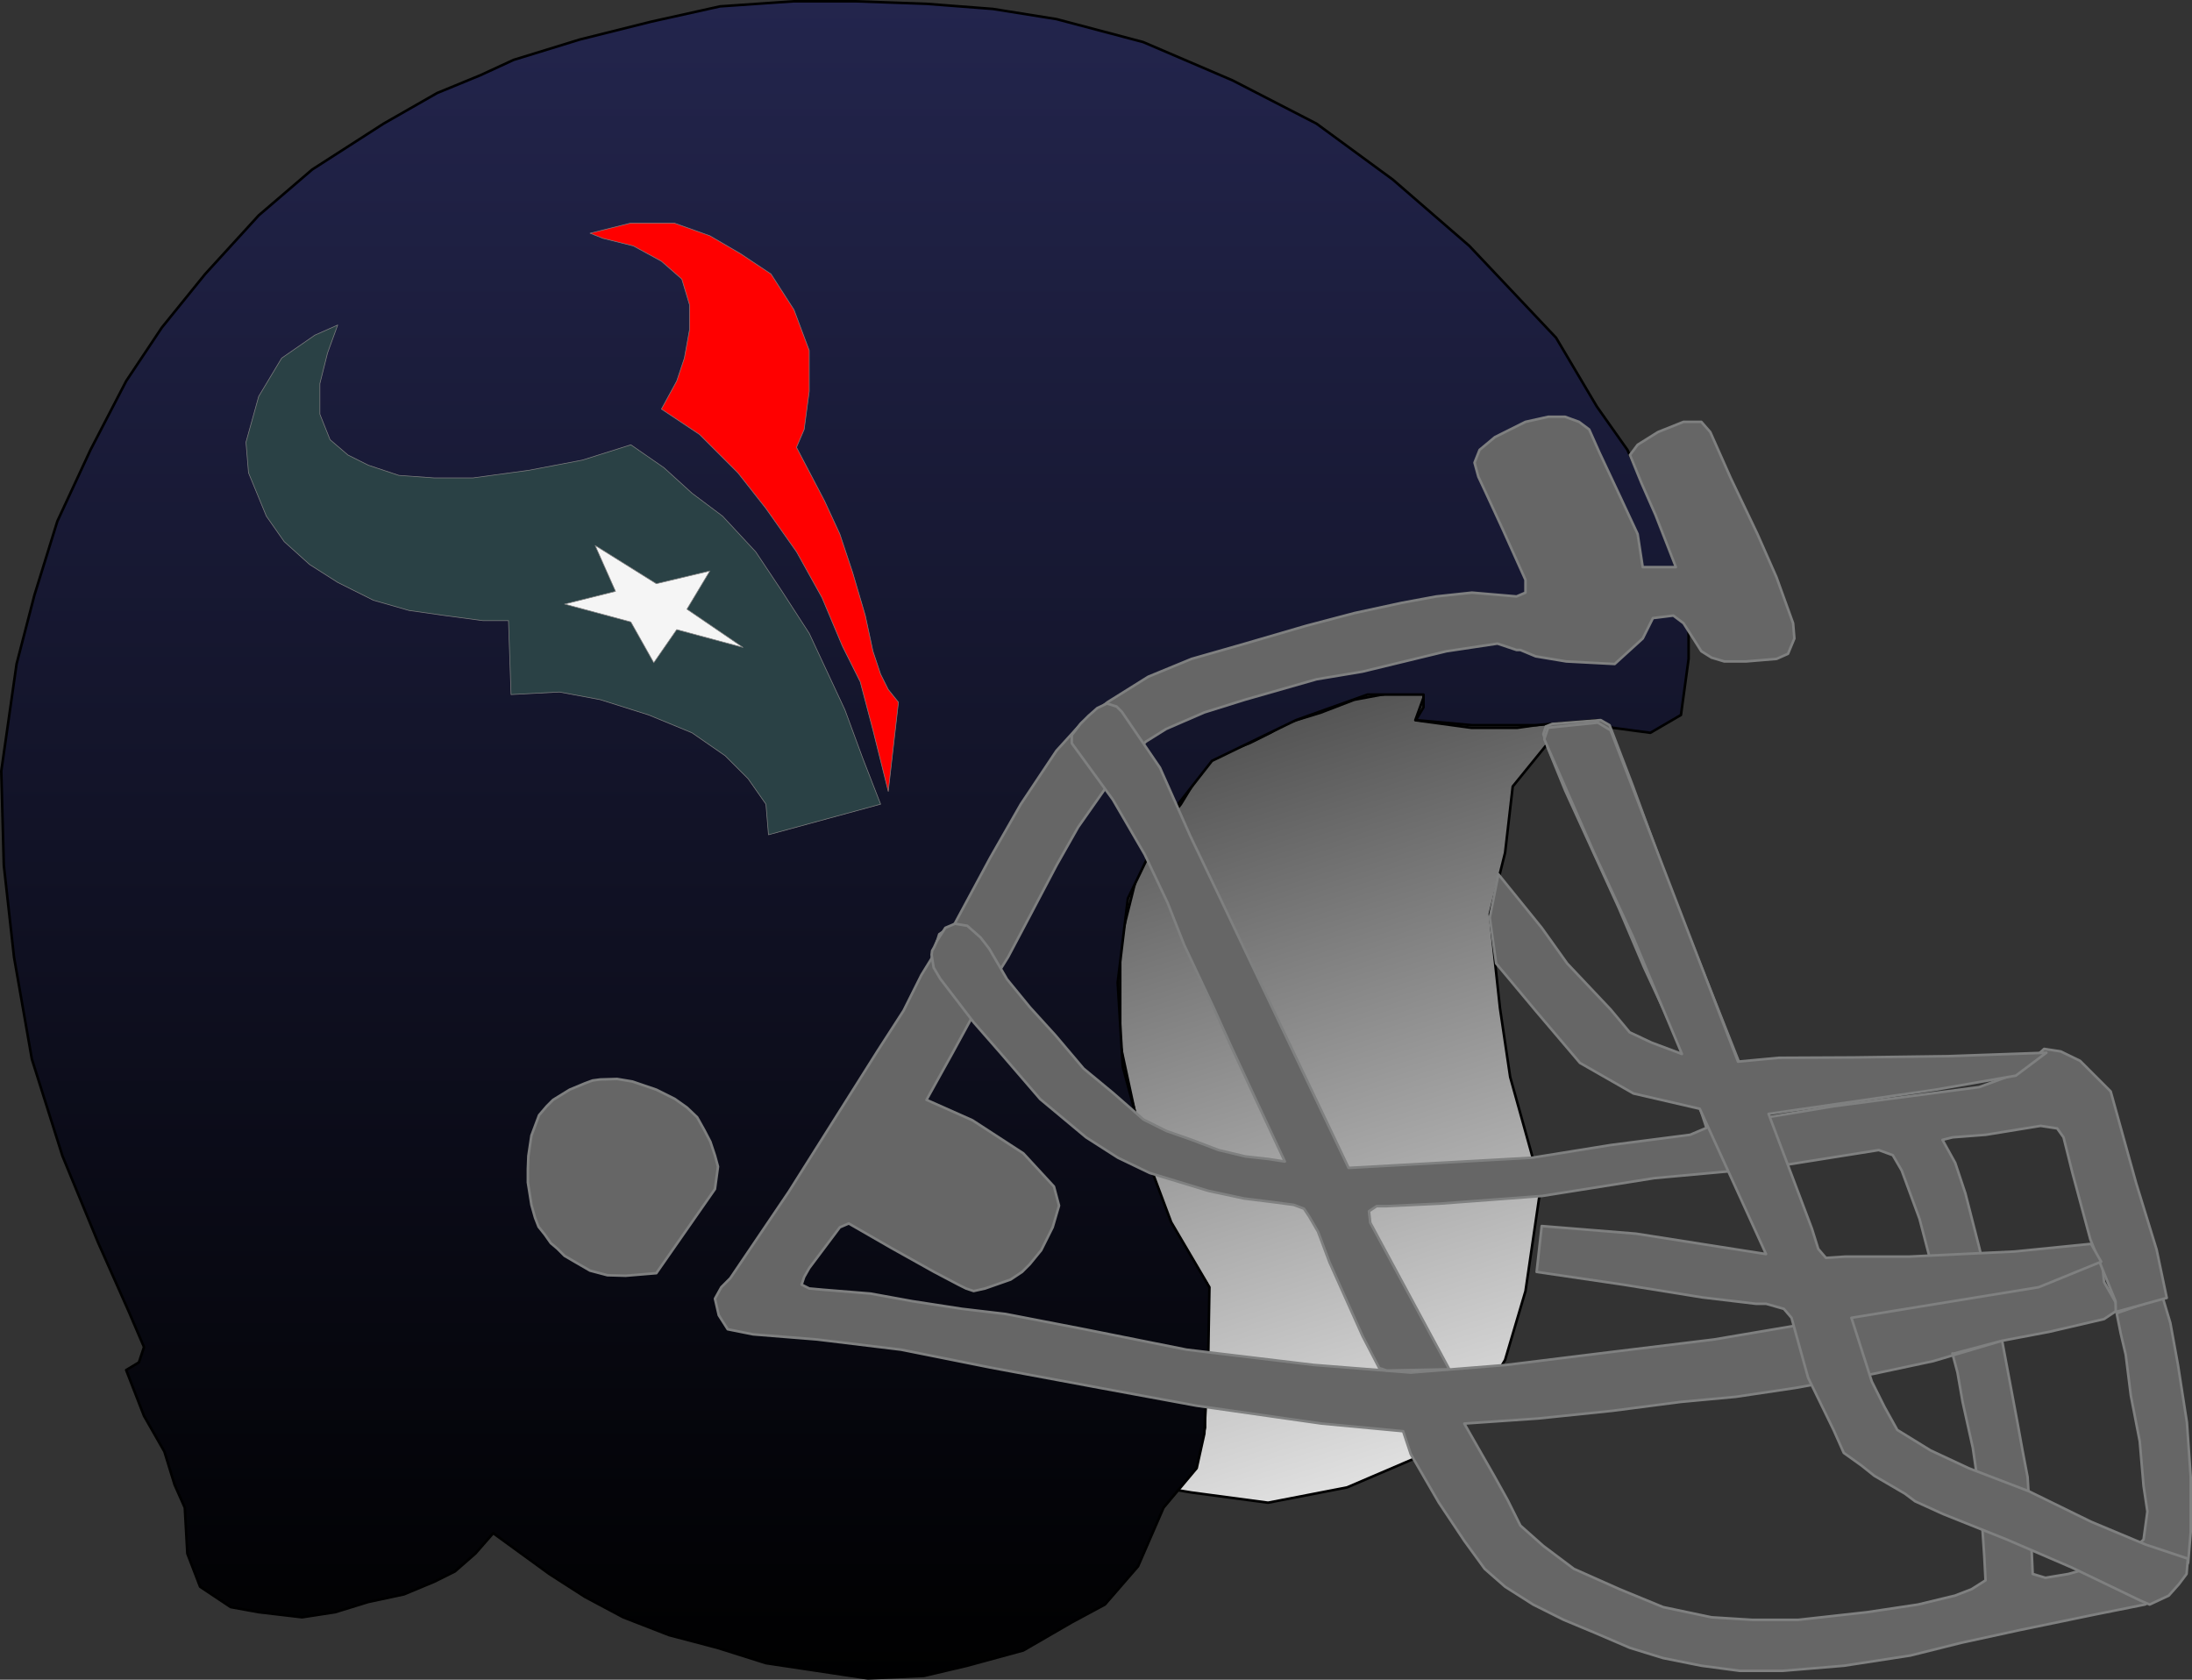 <?xml version="1.0" encoding="UTF-8" standalone="no"?>
<!DOCTYPE svg PUBLIC "-//W3C//DTD SVG 1.1//EN" "http://www.w3.org/Graphics/SVG/1.1/DTD/svg11.dtd">
<svg xmlns="http://www.w3.org/2000/svg" xmlns:xl="http://www.w3.org/1999/xlink" version="1.1" viewBox="-3534.5 1625.5 860 659" width="860pt" height="659pt" xmlns:dc="http://purl.org/dc/elements/1.1/">
  <rect x="-3534.5" y="1625.5" width="860" height="659" fill="#333333" stroke="none"/>
  <defs>
    <linearGradient x1="0" x2="1" id="Gradient" gradientUnits="userSpaceOnUse">
      <stop offset="0" stop-color="#464646"/>
      <stop offset="1" stop-color="#f0f0f0"/>
    </linearGradient>
    <linearGradient id="Obj_Gradient" xl:href="#Gradient" gradientTransform="translate(-3058.614 1885.222) rotate(72) scale(359.227)"/>
    <linearGradient x1="0" x2="1" id="Gradient_2" gradientUnits="userSpaceOnUse">
      <stop offset="0" stop-color="#23254d"/>
      <stop offset="1" stop-color="black"/>
    </linearGradient>
    <linearGradient id="Obj_Gradient_2" xl:href="#Gradient_2" gradientTransform="translate(-3203 1626) rotate(90) scale(658)"/>
  </defs>
  <g stroke="none" stroke-opacity="1" stroke-dasharray="none" fill="none" fill-opacity="1">
    <title>Houston Texans</title>
    <g>
      <title>Capa 1</title>
      <path d="M -3067 2211.045 L -3037 2215.045 L -3006 2209.045 L -2978 2197.045 L -2956 2179.045 L -2944 2159.045 L -2936 2132.045 L -2930 2091.045 L -2942 2048.045 L -2946 2021.045 L -2950 1984.045 L -2944 1960.045 L -2941 1934.045 L -2928 1918.045 L -2911.22 1909.045 L -2918.22 1909.045 L -2925.22 1909.045 L -2939.22 1911.045 L -2957.22 1911.045 L -2979.22 1908.045 L -2975.22 1897.045 L -2987.22 1897.045 L -3003.22 1900.045 L -3016.22 1905.045 L -3029.22 1909.045 L -3036.22 1913.045 L -3044.22 1917.045 L -3060.22 1923.045 L -3071.22 1941.045 L -3079.22 1951.045 L -3088.22 1968.045 L -3095 1995.045 L -3095 2035.045 L -3087.22 2071.045 L -3076 2106.045 L -3061 2129.045 L -3060.72 2136.045 L -3061.22 2147.045 L -3061.22 2156.545 L -3060.72 2164.045 L -3062 2172.045 L -3061.72 2185.545 L -3065 2199.045 L -3068.22 2204.545 L -3073 2210.045 Z" fill="url(#Obj_Gradient)"/>
      <path d="M -3067 2211.045 L -3037 2215.045 L -3006 2209.045 L -2978 2197.045 L -2956 2179.045 L -2944 2159.045 L -2936 2132.045 L -2930 2091.045 L -2942 2048.045 L -2946 2021.045 L -2950 1984.045 L -2944 1960.045 L -2941 1934.045 L -2928 1918.045 L -2911.22 1909.045 L -2918.22 1909.045 L -2925.22 1909.045 L -2939.22 1911.045 L -2957.22 1911.045 L -2979.22 1908.045 L -2975.22 1897.045 L -2987.22 1897.045 L -3003.22 1900.045 L -3016.22 1905.045 L -3029.22 1909.045 L -3036.22 1913.045 L -3044.22 1917.045 L -3060.22 1923.045 L -3071.22 1941.045 L -3079.22 1951.045 L -3088.22 1968.045 L -3095 1995.045 L -3095 2035.045 L -3087.22 2071.045 L -3076 2106.045 L -3061 2129.045 L -3060.72 2136.045 L -3061.22 2147.045 L -3061.22 2156.545 L -3060.72 2164.045 L -3062 2172.045 L -3061.72 2185.545 L -3065 2199.045 L -3068.22 2204.545 L -3073 2210.045 Z" stroke="black" stroke-linecap="round" stroke-linejoin="round" stroke-width="1"/>
      <path d="M -3478 2154 L -3480 2160 L -3485 2163 L -3478 2181 L -3470 2195 L -3466 2208 L -3462 2217 L -3461 2235 L -3456 2248 L -3444 2256 L -3433 2258 L -3416 2260 L -3403 2258 L -3390 2254 L -3376 2251 L -3364 2246 L -3356 2242 L -3348 2235 L -3341 2227 L -3330 2235 L -3319 2243 L -3305 2252 L -3290 2260 L -3272 2267 L -3253 2272 L -3234 2278 L -3214 2281 L -3194 2284 L -3172 2283 L -3155 2279 L -3133 2273 L -3114 2262 L -3101 2255 L -3088 2240 L -3078 2217 L -3065 2201.5 L -3062 2188 L -3060.5 2160 L -3060 2130.5 L -3075 2105 L -3084 2081 L -3094 2044 L -3096 2011 L -3092 1978 L -3077 1947 L -3059 1924 L -3026 1908 L -2998 1898 L -2976 1898 L -2976 1903 L -2979 1908 L -2957 1910 L -2932 1910 L -2908 1908 L -2902 1911 L -2887 1913 L -2875 1906 L -2872 1884 L -2872 1861 L -2887 1822 L -2896 1802 L -2908 1785 L -2924 1758 L -2958 1722 L -2988 1696 L -3018 1674 L -3051 1657 L -3086 1642 L -3120 1633 L -3145 1629 L -3171 1627 L -3199 1626 L -3223 1626 L -3252 1628 L -3279 1634 L -3307 1641 L -3333 1649 L -3346 1655 L -3363 1662 L -3384 1674 L -3412 1692 L -3433 1710 L -3454 1733 L -3471 1754 L -3485 1775 L -3499 1802 L -3512 1830 L -3521 1859 L -3528 1886 L -3534 1928 L -3533 1965 L -3529 2001 L -3522 2041 L -3510 2079 L -3496 2113 L -3484 2140 Z" fill="url(#Obj_Gradient_2)"/>
      <path d="M -3478 2154 L -3480 2160 L -3485 2163 L -3478 2181 L -3470 2195 L -3466 2208 L -3462 2217 L -3461 2235 L -3456 2248 L -3444 2256 L -3433 2258 L -3416 2260 L -3403 2258 L -3390 2254 L -3376 2251 L -3364 2246 L -3356 2242 L -3348 2235 L -3341 2227 L -3330 2235 L -3319 2243 L -3305 2252 L -3290 2260 L -3272 2267 L -3253 2272 L -3234 2278 L -3214 2281 L -3194 2284 L -3172 2283 L -3155 2279 L -3133 2273 L -3114 2262 L -3101 2255 L -3088 2240 L -3078 2217 L -3065 2201.5 L -3062 2188 L -3060.5 2160 L -3060 2130.5 L -3075 2105 L -3084 2081 L -3094 2044 L -3096 2011 L -3092 1978 L -3077 1947 L -3059 1924 L -3026 1908 L -2998 1898 L -2976 1898 L -2976 1903 L -2979 1908 L -2957 1910 L -2932 1910 L -2908 1908 L -2902 1911 L -2887 1913 L -2875 1906 L -2872 1884 L -2872 1861 L -2887 1822 L -2896 1802 L -2908 1785 L -2924 1758 L -2958 1722 L -2988 1696 L -3018 1674 L -3051 1657 L -3086 1642 L -3120 1633 L -3145 1629 L -3171 1627 L -3199 1626 L -3223 1626 L -3252 1628 L -3279 1634 L -3307 1641 L -3333 1649 L -3346 1655 L -3363 1662 L -3384 1674 L -3412 1692 L -3433 1710 L -3454 1733 L -3471 1754 L -3485 1775 L -3499 1802 L -3512 1830 L -3521 1859 L -3528 1886 L -3534 1928 L -3533 1965 L -3529 2001 L -3522 2041 L -3510 2079 L -3496 2113 L -3484 2140 Z" stroke="black" stroke-linecap="round" stroke-linejoin="round" stroke-width="1"/>
      <path d="M -3254 2135 L -3251.5 2130.5 L -3248 2127 L -3225 2093 L -3190 2037.5 L -3180 2022 L -3173 2008 L -3169 2001.5 L -3166 1992 L -3160 1988 L -3146 1962 L -3134 1941 L -3120 1920 L -3110 1909 L -3100 1901 L -3084 1891 L -3067 1884 L -3046 1878 L -3022 1871 L -3003 1866 L -2984.5 1862 L -2971 1859.5 L -2957 1858 L -2939.5 1859.5 L -2936 1858 L -2936 1853 L -2945 1833 L -2951 1820 L -2954.5 1812.5 L -2956 1807 L -2954 1802 L -2948 1797 L -2936 1791 L -2927 1789 L -2920.5 1789 L -2915 1791 L -2911 1794 L -2907 1803 L -2899 1820 L -2892 1835 L -2890 1848 L -2877 1848 L -2885 1827.5 L -2890.5 1815 L -2895 1804 L -2892 1800 L -2884 1795 L -2874 1791 L -2867 1791 L -2863.5 1795 L -2855.5 1813 L -2845 1835 L -2837.5 1852 L -2831 1870 L -2830.5 1876 L -2833 1882 L -2837.5 1884 L -2849.5 1885 L -2858 1885 L -2863 1883.5 L -2867 1881 L -2874 1870 L -2878 1867 L -2886 1868 L -2890 1876 L -2901 1886 L -2920 1885 L -2932 1883 L -2938 1880.5 L -2939.5 1880.5 L -2947 1878 L -2967 1881 L -3e3 1889 L -3018 1892 L -3046 1900 L -3062 1905 L -3077 1911.5 L -3085 1916.5 L -3098.5 1931.5 L -3111.5 1950 L -3120 1965 L -3130 1984 L -3139 2001 L -3149 2017 L -3161 2039 L -3171 2057 L -3153 2065 L -3133 2078 L -3121 2091 L -3119 2098.5 L -3121.5 2107 L -3126 2116 L -3130.5 2121.5 L -3133.5 2124.5 L -3138 2127.5 L -3148 2131 L -3152.5 2132 L -3155.5 2131 L -3158.5 2129.5 L -3168 2124.5 L -3185 2115 L -3201.5 2105.5 L -3205 2107 L -3217 2123 L -3219 2126.5 L -3220 2129.5 L -3217 2131 L -3211.5 2131.5 L -3193 2133 L -3176.5 2136 L -3157 2139 L -3140 2141 L -3109 2147 L -3069 2155 L -3019 2161 L -2981 2164 L -2943.5 2161 L -2903 2156 L -2862 2151 L -2809 2142 L -2779 2137 L -2755 2133 L -2727.5 2126.5 L -2710 2118.5 L -2709 2128.5 L -2703 2139 L -2709 2143 L -2730.5 2148 L -2749 2151.5 L -2776 2159.5 L -2799.5 2164.5 L -2830 2170 L -2853.5 2173.5 L -2875 2175.5 L -2902 2179 L -2931 2182 L -2960 2184 L -2948 2205 L -2943 2214 L -2938 2224 L -2929 2232 L -2917 2241 L -2899 2249 L -2882 2256 L -2863 2260 L -2847 2261 L -2829 2261 L -2802 2258 L -2782 2255 L -2767.5 2251.5 L -2761 2249 L -2755.5 2245.5 L -2756 2236 L -2757.5 2214 L -2760.5 2193.5 L -2764.5 2175.5 L -2766.5 2164 L -2768.5 2156.5 L -2768.2 2156.6 L -2749 2151.5 L -2746 2167.5 L -2743 2183.5 L -2741 2194.5 L -2739 2205 L -2738 2221 L -2737 2243 L -2732 2244.5 L -2723 2243 L -2701.5 2237 L -2693.5 2229.5 L -2692 2218.5 L -2693.5 2208.5 L -2695 2191 L -2698.5 2173 L -2700.5 2157 L -2702.5 2148.5 L -2704 2141 L -2703.5 2140.5 L -2686 2134.5 L -2683 2144.5 L -2680 2161 L -2676.5 2183.5 L -2675 2205 L -2675 2217.5 L -2675 2226.5 L -2676 2238.5 L -2678.5 2244 L -2684 2250 L -2693 2255 L -2713 2259 L -2742 2265 L -2765 2270 L -2785 2275 L -2811 2279 L -2835 2281 L -2852 2281 L -2867 2279 L -2882 2276 L -2895 2272 L -2909 2266 L -2921 2261 L -2933 2255 L -2944 2248 L -2952 2241 L -2960 2230 L -2970 2215 L -2981 2196 L -2984 2187 L -3016 2184 L -3065 2177 L -3103 2170 L -3146 2162 L -3181 2155 L -3214 2151 L -3239 2149 L -3249 2147 L -3252.5 2141.5 Z" fill="#666"/>
      <path d="M -3254 2135 L -3251.5 2130.5 L -3248 2127 L -3225 2093 L -3190 2037.5 L -3180 2022 L -3173 2008 L -3169 2001.5 L -3166 1992 L -3160 1988 L -3146 1962 L -3134 1941 L -3120 1920 L -3110 1909 L -3100 1901 L -3084 1891 L -3067 1884 L -3046 1878 L -3022 1871 L -3003 1866 L -2984.5 1862 L -2971 1859.5 L -2957 1858 L -2939.5 1859.5 L -2936 1858 L -2936 1853 L -2945 1833 L -2951 1820 L -2954.5 1812.5 L -2956 1807 L -2954 1802 L -2948 1797 L -2936 1791 L -2927 1789 L -2920.5 1789 L -2915 1791 L -2911 1794 L -2907 1803 L -2899 1820 L -2892 1835 L -2890 1848 L -2877 1848 L -2885 1827.5 L -2890.5 1815 L -2895 1804 L -2892 1800 L -2884 1795 L -2874 1791 L -2867 1791 L -2863.5 1795 L -2855.5 1813 L -2845 1835 L -2837.5 1852 L -2831 1870 L -2830.5 1876 L -2833 1882 L -2837.5 1884 L -2849.5 1885 L -2858 1885 L -2863 1883.5 L -2867 1881 L -2874 1870 L -2878 1867 L -2886 1868 L -2890 1876 L -2901 1886 L -2920 1885 L -2932 1883 L -2938 1880.5 L -2939.5 1880.5 L -2947 1878 L -2967 1881 L -3e3 1889 L -3018 1892 L -3046 1900 L -3062 1905 L -3077 1911.5 L -3085 1916.5 L -3098.5 1931.5 L -3111.5 1950 L -3120 1965 L -3130 1984 L -3139 2001 L -3149 2017 L -3161 2039 L -3171 2057 L -3153 2065 L -3133 2078 L -3121 2091 L -3119 2098.5 L -3121.5 2107 L -3126 2116 L -3130.5 2121.5 L -3133.5 2124.5 L -3138 2127.5 L -3148 2131 L -3152.5 2132 L -3155.5 2131 L -3158.5 2129.5 L -3168 2124.5 L -3185 2115 L -3201.5 2105.5 L -3205 2107 L -3217 2123 L -3219 2126.5 L -3220 2129.5 L -3217 2131 L -3211.5 2131.5 L -3193 2133 L -3176.5 2136 L -3157 2139 L -3140 2141 L -3109 2147 L -3069 2155 L -3019 2161 L -2981 2164 L -2943.5 2161 L -2903 2156 L -2862 2151 L -2809 2142 L -2779 2137 L -2755 2133 L -2727.5 2126.5 L -2710 2118.5 L -2709 2128.5 L -2703 2139 L -2709 2143 L -2730.5 2148 L -2749 2151.5 L -2776 2159.5 L -2799.5 2164.5 L -2830 2170 L -2853.5 2173.5 L -2875 2175.5 L -2902 2179 L -2931 2182 L -2960 2184 L -2948 2205 L -2943 2214 L -2938 2224 L -2929 2232 L -2917 2241 L -2899 2249 L -2882 2256 L -2863 2260 L -2847 2261 L -2829 2261 L -2802 2258 L -2782 2255 L -2767.5 2251.5 L -2761 2249 L -2755.5 2245.5 L -2756 2236 L -2757.5 2214 L -2760.5 2193.5 L -2764.5 2175.5 L -2766.5 2164 L -2768.5 2156.5 L -2768.2 2156.6 L -2749 2151.5 L -2746 2167.5 L -2743 2183.5 L -2741 2194.5 L -2739 2205 L -2738 2221 L -2737 2243 L -2732 2244.5 L -2723 2243 L -2701.5 2237 L -2693.5 2229.5 L -2692 2218.5 L -2693.5 2208.5 L -2695 2191 L -2698.5 2173 L -2700.5 2157 L -2702.5 2148.5 L -2704 2141 L -2703.5 2140.5 L -2686 2134.5 L -2683 2144.5 L -2680 2161 L -2676.5 2183.5 L -2675 2205 L -2675 2217.5 L -2675 2226.5 L -2676 2238.5 L -2678.5 2244 L -2684 2250 L -2693 2255 L -2713 2259 L -2742 2265 L -2765 2270 L -2785 2275 L -2811 2279 L -2835 2281 L -2852 2281 L -2867 2279 L -2882 2276 L -2895 2272 L -2909 2266 L -2921 2261 L -2933 2255 L -2944 2248 L -2952 2241 L -2960 2230 L -2970 2215 L -2981 2196 L -2984 2187 L -3016 2184 L -3065 2177 L -3103 2170 L -3146 2162 L -3181 2155 L -3214 2151 L -3239 2149 L -3249 2147 L -3252.5 2141.5 Z" stroke="#7f8080" stroke-linecap="round" stroke-linejoin="round" stroke-width="1"/>
      <path d="M -3165.6 2009.5 L -3168.2 2005.1 L -3169 2000.1 L -3168.8 1998.5 L -3168 1997.1 L -3166.9 1994.7 L -3165.4 1992.3 L -3163.6 1989.5 L -3159.8 1987.9 L -3155 1988.7 L -3149.8 1993.3 L -3146.4 1997.7 L -3139.4 2009.7 L -3130.4 2020.7 L -3120.4 2031.7 L -3109.4 2044.7 L -3097.9 2054.2 L -3085.9 2064.7 L -3076.9 2069.2 L -3066.9 2072.7 L -3056.4 2076.7 L -3045.9 2079.2 L -3036.9 2080.2 L -3030.4 2081.2 L -3041.4 2057.7 L -3051.4 2036.2 L -3058.4 2020.7 L -3069.9 1996.2 L -3076.4 1979.7 L -3085.4 1960.7 L -3097.9 1939.2 L -3109.9 1922.7 L -3114 1917.1 L -3114 1913.9 L -3110.6 1909.5 L -3107.4 1906.3 L -3104 1903.3 L -3100.2 1901.5 L -3096.4 1902.7 L -3094.4 1904.7 L -3079.4 1926.7 L -3067.4 1953.7 L -3055.4 1978.7 L -3005.4 2083.7 L -2969.4 2081.7 L -2933.4 2079.7 L -2902.4 2074.7 L -2871.4 2070.7 L -2865 2068 L -2876.5 2033 L -2889.5 2005 L -2899.4 1981.7 L -2920.4 1935.7 L -2927 1919.5 L -2929 1913.5 L -2928 1910.5 L -2925.5 1909.5 L -2906.5 1908 L -2903 1910 L -2894 1933.5 L -2879 1974.5 L -2852.4 2041.7 L -2845 2064.5 L -2815 2059.5 L -2758 2052 L -2743 2046.5 L -2732.5 2037 L -2726 2038 L -2718.4 2041.7 L -2706.4 2053.7 L -2696.4 2089.7 L -2688.4 2115.7 L -2684.4 2134.7 L -2704.4 2140.2 L -2704.5 2136 L -2714.4 2111.7 L -2721.4 2085.7 L -2724.9 2071.7 L -2727.4 2068.2 L -2733.9 2067.2 L -2755.4 2070.7 L -2768.4 2071.7 L -2772.4 2072.7 L -2767.4 2081.7 L -2763.4 2093.7 L -2757.9 2115.2 L -2753.9 2132.2 L -2772.9 2136.2 L -2781.4 2103.7 L -2788.4 2084.7 L -2791.9 2078.7 L -2797.4 2076.7 L -2841.4 2083.7 L -2885.4 2087.7 L -2929.4 2094.7 L -2969.4 2097.7 L -2990.4 2098.7 L -2994.4 2098.7 L -2997.4 2100.7 L -2996.9 2105.2 L -2965.9 2162.7 L -2990.4 2163.2 L -2993.4 2162.2 L -2999.9 2149.7 L -3006.4 2135.2 L -3012.9 2120.7 L -3017.4 2108.7 L -3020.9 2102.7 L -3022.9 2099.7 L -3026.9 2098.2 L -3034.4 2097.2 L -3046.4 2095.7 L -3060.4 2092.7 L -3083.4 2085.7 L -3095.9 2079.7 L -3108.4 2071.7 L -3126.4 2056.7 L -3141.9 2038.7 L -3152.4 2026.7 Z" fill="#666"/>
      <path d="M -3165.6 2009.5 L -3168.2 2005.1 L -3169 2000.1 L -3168.8 1998.5 L -3168 1997.1 L -3166.9 1994.7 L -3165.4 1992.3 L -3163.6 1989.5 L -3159.8 1987.9 L -3155 1988.7 L -3149.8 1993.3 L -3146.4 1997.7 L -3139.4 2009.7 L -3130.4 2020.7 L -3120.4 2031.7 L -3109.4 2044.7 L -3097.9 2054.2 L -3085.9 2064.7 L -3076.9 2069.2 L -3066.9 2072.7 L -3056.4 2076.7 L -3045.9 2079.2 L -3036.9 2080.2 L -3030.4 2081.2 L -3041.4 2057.7 L -3051.4 2036.2 L -3058.4 2020.7 L -3069.9 1996.2 L -3076.4 1979.7 L -3085.4 1960.7 L -3097.9 1939.2 L -3109.9 1922.7 L -3114 1917.1 L -3114 1913.9 L -3110.6 1909.5 L -3107.4 1906.3 L -3104 1903.3 L -3100.2 1901.5 L -3096.4 1902.7 L -3094.4 1904.7 L -3079.4 1926.7 L -3067.4 1953.7 L -3055.4 1978.7 L -3005.4 2083.7 L -2969.4 2081.7 L -2933.4 2079.7 L -2902.4 2074.7 L -2871.4 2070.7 L -2865 2068 L -2876.5 2033 L -2889.5 2005 L -2899.4 1981.7 L -2920.4 1935.7 L -2927 1919.5 L -2929 1913.5 L -2928 1910.5 L -2925.5 1909.5 L -2906.5 1908 L -2903 1910 L -2894 1933.5 L -2879 1974.5 L -2852.4 2041.7 L -2845 2064.5 L -2815 2059.5 L -2758 2052 L -2743 2046.5 L -2732.5 2037 L -2726 2038 L -2718.4 2041.7 L -2706.4 2053.7 L -2696.4 2089.7 L -2688.4 2115.7 L -2684.4 2134.7 L -2704.4 2140.2 L -2704.5 2136 L -2714.4 2111.7 L -2721.4 2085.7 L -2724.9 2071.7 L -2727.4 2068.2 L -2733.9 2067.2 L -2755.4 2070.7 L -2768.4 2071.7 L -2772.4 2072.7 L -2767.4 2081.7 L -2763.4 2093.7 L -2757.9 2115.2 L -2753.9 2132.2 L -2772.9 2136.2 L -2781.4 2103.7 L -2788.4 2084.7 L -2791.9 2078.7 L -2797.4 2076.7 L -2841.4 2083.7 L -2885.4 2087.7 L -2929.4 2094.7 L -2969.4 2097.7 L -2990.4 2098.7 L -2994.4 2098.7 L -2997.4 2100.7 L -2996.9 2105.2 L -2965.9 2162.7 L -2990.4 2163.2 L -2993.4 2162.2 L -2999.9 2149.7 L -3006.4 2135.2 L -3012.9 2120.7 L -3017.4 2108.7 L -3020.9 2102.7 L -3022.9 2099.7 L -3026.9 2098.2 L -3034.4 2097.2 L -3046.4 2095.7 L -3060.4 2092.7 L -3083.4 2085.7 L -3095.9 2079.7 L -3108.4 2071.7 L -3126.4 2056.7 L -3141.9 2038.7 L -3152.4 2026.7 Z" stroke="#7f8080" stroke-linecap="round" stroke-linejoin="round" stroke-width="1"/>
      <path d="M -2929.624 2106.5 L -2931.624 2124.5 L -2897.624 2129.5 L -2866.624 2134.5 L -2845.624 2137 L -2841.624 2137 L -2834.624 2139 L -2831.624 2142.5 L -2825.124 2166 L -2815.124 2186.5 L -2811.124 2195.5 L -2804.124 2200.5 L -2799.124 2204.5 L -2787.124 2211.5 L -2783.124 2214.5 L -2772.124 2219.5 L -2747.124 2229.5 L -2721.624 2240.5 L -2694.624 2253.5 L -2691.124 2255 L -2683.624 2251.5 L -2679.624 2247 L -2676.624 2243 L -2676.124 2237 L -2692.624 2231.5 L -2714.124 2222.5 L -2738.624 2210.5 L -2762.124 2201.5 L -2777.124 2194.5 L -2790.124 2186.5 L -2795.124 2177.5 L -2800.124 2167.5 L -2808.124 2142.5 L -2734.624 2130.5 L -2710.124 2120.5 L -2714.124 2113.5 L -2744.124 2116.5 L -2785.624 2118.5 L -2810.624 2118.5 L -2818.124 2119 L -2821.124 2115.5 L -2823.624 2107.5 L -2840.624 2062.5 L -2775.124 2053 L -2743.624 2047.5 L -2731.624 2038.5 L -2770.267 2039.857 L -2807.267 2040.357 L -2836.624 2040.5 L -2852.624 2042 L -2902.624 1912 L -2907.624 1909 L -2927.124 1911 L -2928.624 1915.5 L -2909.124 1960 L -2893.624 1993.5 L -2883.624 2017.5 L -2874.624 2039 L -2886.624 2034.5 L -2895.124 2030.5 L -2902.624 2021.5 L -2919.624 2003.5 L -2929.624 1989.5 L -2946.624 1968.5 L -2950 1985.5 L -2947.5 2003.5 L -2931.624 2022.5 L -2914.624 2042.5 L -2893.624 2054.5 L -2867.624 2060.5 L -2841.624 2117.5 L -2892.624 2109.5 Z" fill="#666"/>
      <path d="M -2929.624 2106.5 L -2931.624 2124.5 L -2897.624 2129.5 L -2866.624 2134.5 L -2845.624 2137 L -2841.624 2137 L -2834.624 2139 L -2831.624 2142.5 L -2825.124 2166 L -2815.124 2186.5 L -2811.124 2195.5 L -2804.124 2200.5 L -2799.124 2204.5 L -2787.124 2211.5 L -2783.124 2214.5 L -2772.124 2219.5 L -2747.124 2229.5 L -2721.624 2240.5 L -2694.624 2253.5 L -2691.124 2255 L -2683.624 2251.5 L -2679.624 2247 L -2676.624 2243 L -2676.124 2237 L -2692.624 2231.5 L -2714.124 2222.5 L -2738.624 2210.5 L -2762.124 2201.5 L -2777.124 2194.5 L -2790.124 2186.5 L -2795.124 2177.5 L -2800.124 2167.5 L -2808.124 2142.5 L -2734.624 2130.5 L -2710.124 2120.5 L -2714.124 2113.5 L -2744.124 2116.5 L -2785.624 2118.5 L -2810.624 2118.5 L -2818.124 2119 L -2821.124 2115.5 L -2823.624 2107.5 L -2840.624 2062.5 L -2775.124 2053 L -2743.624 2047.5 L -2731.624 2038.5 L -2770.267 2039.857 L -2807.267 2040.357 L -2836.624 2040.5 L -2852.624 2042 L -2902.624 1912 L -2907.624 1909 L -2927.124 1911 L -2928.624 1915.5 L -2909.124 1960 L -2893.624 1993.5 L -2883.624 2017.5 L -2874.624 2039 L -2886.624 2034.5 L -2895.124 2030.5 L -2902.624 2021.5 L -2919.624 2003.5 L -2929.624 1989.5 L -2946.624 1968.5 L -2950 1985.5 L -2947.5 2003.5 L -2931.624 2022.5 L -2914.624 2042.5 L -2893.624 2054.5 L -2867.624 2060.5 L -2841.624 2117.5 L -2892.624 2109.5 Z" stroke="#7f8080" stroke-linecap="round" stroke-linejoin="round" stroke-width="1"/>
      <path d="M -3277 2125 L -3254 2092 L -3252.8 2083.2 L -3254 2078.8 L -3255.8 2073.4 L -3258.2 2068.8 L -3261 2063.8 L -3265 2060 L -3269.8 2056.6 L -3277 2053 L -3286.4 2049.8 L -3292.4 2048.8 L -3299 2049 L -3302 2049.4 L -3305 2050.5 L -3311 2053 L -3317.5 2057 L -3320 2059.5 L -3323 2063 L -3326 2071 L -3327.2 2079 L -3327.4 2084.2 L -3327.4 2089.4 L -3326.6 2094.4 L -3326 2098.2 L -3324.6 2103.2 L -3323.2 2106.8 L -3320.8 2109.8 L -3318.4 2113.2 L -3315.8 2115.4 L -3313 2118.2 L -3308.2 2121 L -3303 2124 L -3296.2 2125.8 L -3289 2126 Z" fill="#666"/>
      <path d="M -3277 2125 L -3254 2092 L -3252.8 2083.2 L -3254 2078.8 L -3255.8 2073.4 L -3258.2 2068.8 L -3261 2063.8 L -3265 2060 L -3269.8 2056.6 L -3277 2053 L -3286.4 2049.8 L -3292.4 2048.8 L -3299 2049 L -3302 2049.4 L -3305 2050.5 L -3311 2053 L -3317.5 2057 L -3320 2059.5 L -3323 2063 L -3326 2071 L -3327.2 2079 L -3327.4 2084.2 L -3327.4 2089.4 L -3326.6 2094.4 L -3326 2098.2 L -3324.6 2103.2 L -3323.2 2106.8 L -3320.8 2109.8 L -3318.4 2113.2 L -3315.8 2115.4 L -3313 2118.2 L -3308.2 2121 L -3303 2124 L -3296.2 2125.8 L -3289 2126 Z" stroke="#7f8080" stroke-linecap="round" stroke-linejoin="round" stroke-width="1"/>
      <path d="M -3402 1753 L -3406 1764 L -3409 1776 L -3409 1788 L -3405 1798 L -3398 1804 L -3390 1808 L -3378 1812 L -3364 1813 L -3349 1813 L -3327 1810 L -3306 1806 L -3287 1800 L -3274 1809 L -3263 1819 L -3251 1828 L -3238 1842 L -3228 1857 L -3217 1874 L -3210 1889 L -3203 1904 L -3196 1923 L -3189 1941 L -3233 1953 L -3234 1941 L -3241 1931 L -3250 1922 L -3263 1913 L -3280 1906 L -3299 1900 L -3315 1897 L -3334 1898 L -3335 1869 L -3345 1869 L -3360 1867 L -3374 1865 L -3388 1861 L -3402 1854 L -3413 1847 L -3423 1838 L -3430 1828 L -3437 1811 L -3438 1799 L -3433 1781 L -3424 1766 L -3411 1757 Z" fill="#2a4145"/>
      <path d="M -3402 1753 L -3406 1764 L -3409 1776 L -3409 1788 L -3405 1798 L -3398 1804 L -3390 1808 L -3378 1812 L -3364 1813 L -3349 1813 L -3327 1810 L -3306 1806 L -3287 1800 L -3274 1809 L -3263 1819 L -3251 1828 L -3238 1842 L -3228 1857 L -3217 1874 L -3210 1889 L -3203 1904 L -3196 1923 L -3189 1941 L -3233 1953 L -3234 1941 L -3241 1931 L -3250 1922 L -3263 1913 L -3280 1906 L -3299 1900 L -3315 1897 L -3334 1898 L -3335 1869 L -3345 1869 L -3360 1867 L -3374 1865 L -3388 1861 L -3402 1854 L -3413 1847 L -3423 1838 L -3430 1828 L -3437 1811 L -3438 1799 L -3433 1781 L -3424 1766 L -3411 1757 Z" stroke="gray" stroke-linecap="round" stroke-linejoin="round" stroke-width=".25"/>
      <path d="M -3303 1717 L -3287 1713 L -3270 1713 L -3256 1718 L -3244 1725 L -3232 1733 L -3223 1747 L -3217 1763 L -3217 1779 L -3219 1794 L -3222 1801 L -3211 1822 L -3205 1835 L -3200 1850 L -3195 1867 L -3192 1881 L -3189 1890 L -3186 1896 L -3182 1901 L -3186 1936 L -3192 1912 L -3197 1893 L -3204 1879 L -3212 1860 L -3222 1842 L -3234 1825 L -3245 1811 L -3260 1796 L -3275 1786 L -3269 1775 L -3266 1766 L -3264 1755 L -3264 1745 L -3267 1735 L -3275 1728 L -3286 1722 L -3298 1719 Z" fill="red"/>
      <path d="M -3303 1717 L -3287 1713 L -3270 1713 L -3256 1718 L -3244 1725 L -3232 1733 L -3223 1747 L -3217 1763 L -3217 1779 L -3219 1794 L -3222 1801 L -3211 1822 L -3205 1835 L -3200 1850 L -3195 1867 L -3192 1881 L -3189 1890 L -3186 1896 L -3182 1901 L -3186 1936 L -3192 1912 L -3197 1893 L -3204 1879 L -3212 1860 L -3222 1842 L -3234 1825 L -3245 1811 L -3260 1796 L -3275 1786 L -3269 1775 L -3266 1766 L -3264 1755 L -3264 1745 L -3267 1735 L -3275 1728 L -3286 1722 L -3298 1719 Z" stroke="gray" stroke-linecap="round" stroke-linejoin="round" stroke-width=".25"/>
      <path d="M -3301 1839.5 L -3293 1857.5 L -3313 1862.5 L -3287 1869.5 L -3278 1885.5 L -3269 1872.5 L -3243 1879.5 L -3265 1864.5 L -3256 1849.5 L -3277 1854.5 Z" fill="#f5f5f5"/>
      <path d="M -3301 1839.5 L -3293 1857.5 L -3313 1862.5 L -3287 1869.5 L -3278 1885.5 L -3269 1872.5 L -3243 1879.5 L -3265 1864.5 L -3256 1849.5 L -3277 1854.5 Z" stroke="gray" stroke-linecap="round" stroke-linejoin="round" stroke-width=".25"/>
    </g>
  </g>
</svg>
